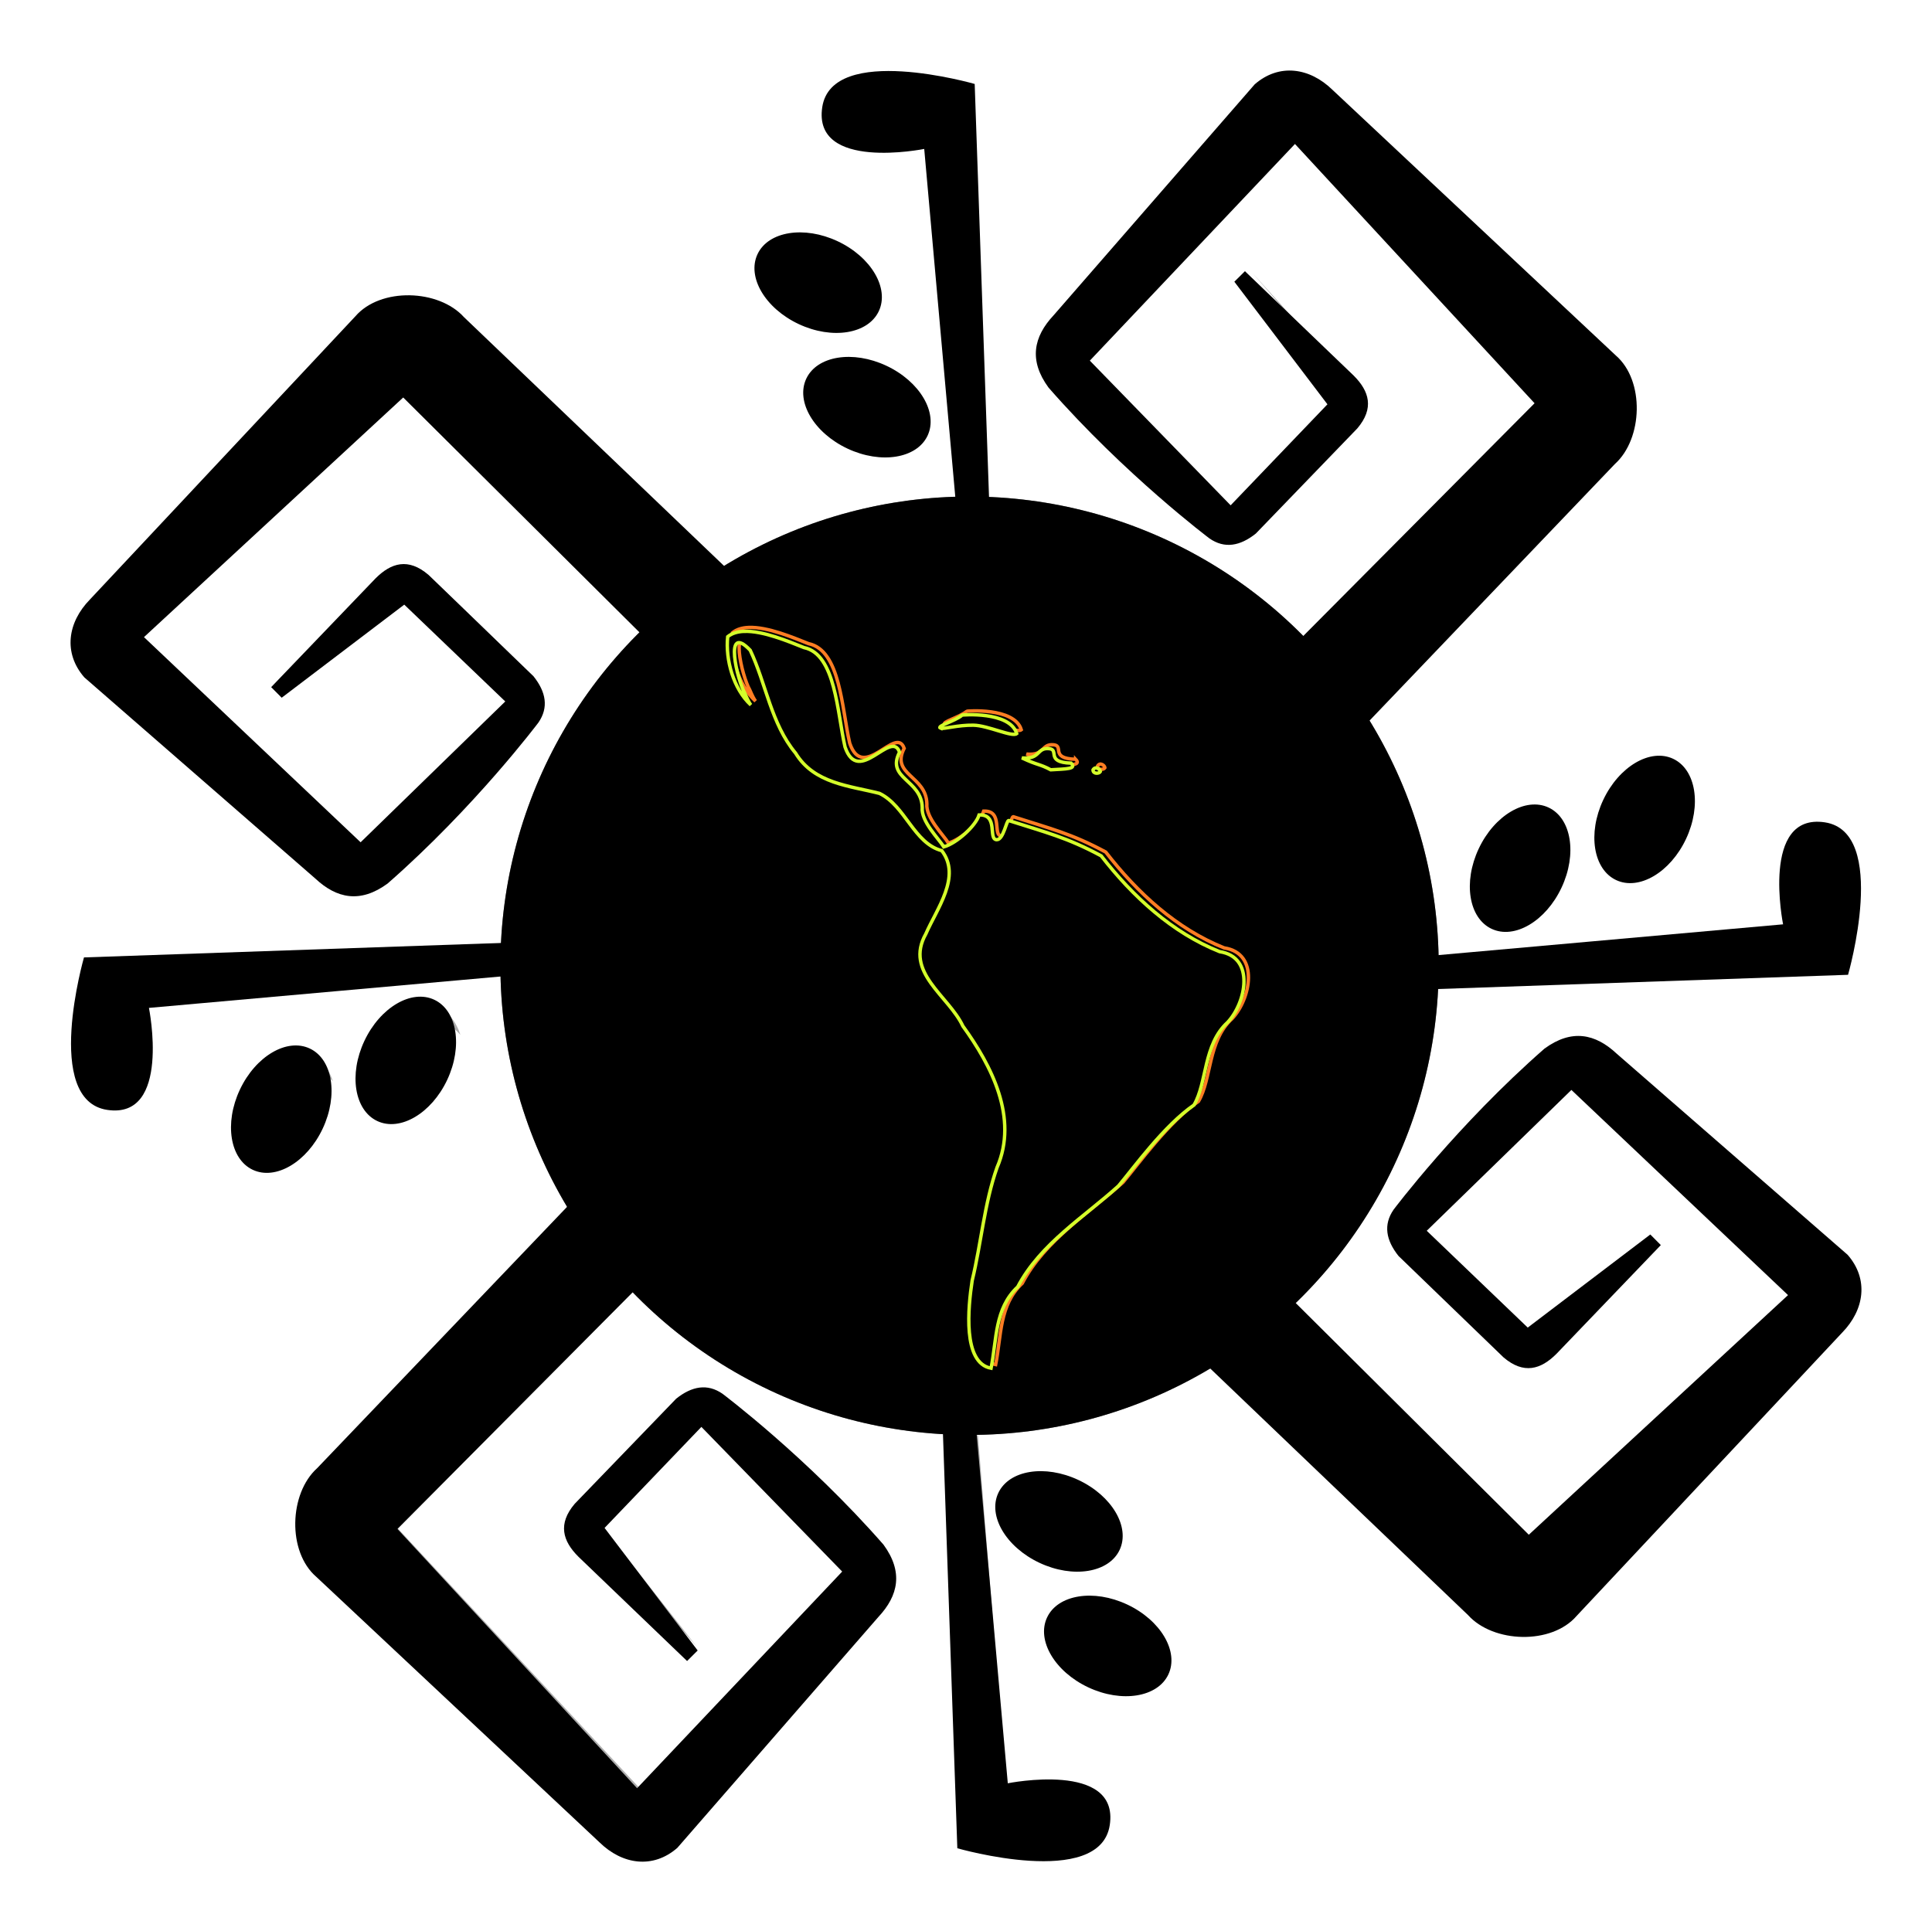 <?xml version="1.0" encoding="UTF-8" standalone="no"?>
<!-- Created with Inkscape (http://www.inkscape.org/) -->

<svg
   xmlns:dc="http://purl.org/dc/elements/1.1/"
   xmlns:cc="http://creativecommons.org/ns#"
   xmlns:rdf="http://www.w3.org/1999/02/22-rdf-syntax-ns#"
   xmlns:svg="http://www.w3.org/2000/svg"
   xmlns="http://www.w3.org/2000/svg"
   xmlns:xlink="http://www.w3.org/1999/xlink"
   xmlns:sodipodi="http://sodipodi.sourceforge.net/DTD/sodipodi-0.dtd"
   xmlns:inkscape="http://www.inkscape.org/namespaces/inkscape"
   width="225.372"
   height="224.455"
   id="svg2"
   version="1.1"
   inkscape:version="0.91 r13725"
   sodipodi:docname="logo_flisol2015.svg"
   inkscape:export-filename="/home/ubaldino/versionados/scesi/flisol/2015/logo_flisol2015.png"
   inkscape:export-xdpi="90"
   inkscape:export-ydpi="90">
  <defs
     id="defs4">
    <linearGradient
       id="linearGradient5073">
      <stop
         id="stop5075"
         offset="0"
         style="stop-color:#ffffff;stop-opacity:1;" />
      <stop
         id="stop5077"
         offset="1"
         style="stop-color:#ffffff;stop-opacity:0;" />
    </linearGradient>
    <filter
       inkscape:collect="always"
       id="filter15293"
       style="color-interpolation-filters:sRGB">
      <feGaussianBlur
         inkscape:collect="always"
         stdDeviation="2.7"
         id="feGaussianBlur15295" />
    </filter>
    <filter
       height="1.32"
       y="-0.16"
       width="1.32"
       x="-0.16"
       id="filter4645"
       inkscape:collect="always"
       style="color-interpolation-filters:sRGB">
      <feGaussianBlur
         id="feGaussianBlur4647"
         stdDeviation="9.085"
         inkscape:collect="always" />
    </filter>
    <linearGradient
       id="linearGradient11729">
      <stop
         id="stop11731"
         offset="0"
         style="stop-color:#5bcaff;stop-opacity:1;" />
      <stop
         id="stop11733"
         offset="1"
         style="stop-color:#0071de;stop-opacity:1;" />
    </linearGradient>
    <linearGradient
       id="linearGradient11737">
      <stop
         style="stop-color:#ffffff;stop-opacity:0;"
         offset="0"
         id="stop11739" />
      <stop
         id="stop11741"
         offset="0.704"
         style="stop-color:#0046af;stop-opacity:0;" />
      <stop
         id="stop11743"
         offset="0.868"
         style="stop-color:#0044ab;stop-opacity:0.424;" />
      <stop
         style="stop-color:#003996;stop-opacity:0.65;"
         offset="0.954"
         id="stop11745" />
      <stop
         style="stop-color:#002c80;stop-opacity:1;"
         offset="1"
         id="stop11747" />
    </linearGradient>
    <filter
       inkscape:collect="always"
       id="filter14506-80-6-82"
       style="color-interpolation-filters:sRGB">
      <feGaussianBlur
         inkscape:collect="always"
         stdDeviation="0.71"
         id="feGaussianBlur14508-15-9-45" />
    </filter>
    <filter
       inkscape:collect="always"
       id="filter14506-80-6-121"
       style="color-interpolation-filters:sRGB">
      <feGaussianBlur
         inkscape:collect="always"
         stdDeviation="0.71"
         id="feGaussianBlur14508-15-9-4" />
    </filter>
    <filter
       inkscape:collect="always"
       id="filter14506-80-6-12"
       style="color-interpolation-filters:sRGB">
      <feGaussianBlur
         inkscape:collect="always"
         stdDeviation="0.71"
         id="feGaussianBlur14508-15-9-60" />
    </filter>
    <filter
       inkscape:collect="always"
       id="filter14506-80-6-3"
       style="color-interpolation-filters:sRGB">
      <feGaussianBlur
         inkscape:collect="always"
         stdDeviation="0.71"
         id="feGaussianBlur14508-15-9-16" />
    </filter>
    <filter
       inkscape:collect="always"
       id="filter14506-80-6-1"
       style="color-interpolation-filters:sRGB">
      <feGaussianBlur
         inkscape:collect="always"
         stdDeviation="0.71"
         id="feGaussianBlur14508-15-9-5" />
    </filter>
    <filter
       inkscape:collect="always"
       id="filter14506-80-6-2"
       style="color-interpolation-filters:sRGB">
      <feGaussianBlur
         inkscape:collect="always"
         stdDeviation="0.71"
         id="feGaussianBlur14508-15-9-3" />
    </filter>
    <filter
       inkscape:collect="always"
       id="filter14506-80-6-4"
       style="color-interpolation-filters:sRGB">
      <feGaussianBlur
         inkscape:collect="always"
         stdDeviation="0.71"
         id="feGaussianBlur14508-15-9-9" />
    </filter>
    <filter
       inkscape:collect="always"
       id="filter14506-80-6-61"
       style="color-interpolation-filters:sRGB">
      <feGaussianBlur
         inkscape:collect="always"
         stdDeviation="0.71"
         id="feGaussianBlur14508-15-9-2" />
    </filter>
    <filter
       inkscape:collect="always"
       id="filter14506-80-6-67"
       style="color-interpolation-filters:sRGB">
      <feGaussianBlur
         inkscape:collect="always"
         stdDeviation="0.71"
         id="feGaussianBlur14508-15-9-14" />
    </filter>
    <filter
       inkscape:collect="always"
       id="filter14506-80-6-66"
       style="color-interpolation-filters:sRGB">
      <feGaussianBlur
         inkscape:collect="always"
         stdDeviation="0.71"
         id="feGaussianBlur14508-15-9-6" />
    </filter>
    <filter
       inkscape:collect="always"
       id="filter14506-80-6-6"
       style="color-interpolation-filters:sRGB">
      <feGaussianBlur
         inkscape:collect="always"
         stdDeviation="0.71"
         id="feGaussianBlur14508-15-9-0" />
    </filter>
    <filter
       inkscape:collect="always"
       id="filter14506-80-6-94"
       style="color-interpolation-filters:sRGB">
      <feGaussianBlur
         inkscape:collect="always"
         stdDeviation="0.71"
         id="feGaussianBlur14508-15-9-1" />
    </filter>
    <filter
       inkscape:collect="always"
       id="filter14506-80-6-8"
       style="color-interpolation-filters:sRGB">
      <feGaussianBlur
         inkscape:collect="always"
         stdDeviation="0.71"
         id="feGaussianBlur14508-15-9-27" />
    </filter>
    <filter
       inkscape:collect="always"
       id="filter14506-80-3"
       style="color-interpolation-filters:sRGB">
      <feGaussianBlur
         inkscape:collect="always"
         stdDeviation="0.71"
         id="feGaussianBlur14508-15-7" />
    </filter>
    <filter
       inkscape:collect="always"
       id="filter14506-80-6"
       style="color-interpolation-filters:sRGB">
      <feGaussianBlur
         inkscape:collect="always"
         stdDeviation="0.71"
         id="feGaussianBlur14508-15-9" />
    </filter>
    <filter
       inkscape:collect="always"
       id="filter14506-80-3-8"
       style="color-interpolation-filters:sRGB">
      <feGaussianBlur
         inkscape:collect="always"
         stdDeviation="0.71"
         id="feGaussianBlur14508-15-7-9" />
    </filter>
    <filter
       inkscape:collect="always"
       id="filter14506-80-6-9"
       style="color-interpolation-filters:sRGB">
      <feGaussianBlur
         inkscape:collect="always"
         stdDeviation="0.71"
         id="feGaussianBlur14508-15-9-7" />
    </filter>
    <filter
       inkscape:collect="always"
       id="filter14511-3"
       style="color-interpolation-filters:sRGB">
      <feGaussianBlur
         inkscape:collect="always"
         stdDeviation="0.856"
         id="feGaussianBlur14513-8" />
    </filter>
    <filter
       inkscape:collect="always"
       id="filter14511-9"
       style="color-interpolation-filters:sRGB">
      <feGaussianBlur
         inkscape:collect="always"
         stdDeviation="0.856"
         id="feGaussianBlur14513-0" />
    </filter>
    <filter
       inkscape:collect="always"
       id="filter14506-80-6-946"
       style="color-interpolation-filters:sRGB">
      <feGaussianBlur
         inkscape:collect="always"
         stdDeviation="0.71"
         id="feGaussianBlur14508-15-9-03" />
    </filter>
    <filter
       inkscape:collect="always"
       id="filter14511-1"
       style="color-interpolation-filters:sRGB">
      <feGaussianBlur
         inkscape:collect="always"
         stdDeviation="0.856"
         id="feGaussianBlur14513-1" />
    </filter>
    <filter
       inkscape:collect="always"
       id="filter14506-80-6-24"
       style="color-interpolation-filters:sRGB">
      <feGaussianBlur
         inkscape:collect="always"
         stdDeviation="0.71"
         id="feGaussianBlur14508-15-9-58" />
    </filter>
    <filter
       inkscape:collect="always"
       id="filter14511"
       style="color-interpolation-filters:sRGB">
      <feGaussianBlur
         inkscape:collect="always"
         stdDeviation="0.856"
         id="feGaussianBlur14513" />
    </filter>
    <linearGradient
       x1="1611.4"
       y1="1805.7"
       gradientTransform="matrix(0.305,0,0,-0.305,108.46,1239.8)"
       x2="4028.6"
       gradientUnits="userSpaceOnUse"
       y2="1794.3"
       id="linearGradient7859">
      <stop
         offset="0"
         style="stop-color:#ff983d;stop-opacity:1;"
         id="stop7739" />
      <stop
         offset="0.109"
         style="stop-color:#ffba7c;stop-opacity:1;"
         id="stop7741" />
      <stop
         offset="0.908"
         style="stop-color:#ffba7c;stop-opacity:1;"
         id="stop7745" />
      <stop
         offset="1"
         style="stop-color:#ff983d;stop-opacity:1;"
         id="stop7743" />
    </linearGradient>
    <linearGradient
       x1="356.95"
       y1="1934"
       gradientTransform="matrix(0.305,0,0,-0.305,108.46,1239.8)"
       x2="5287.5"
       gradientUnits="userSpaceOnUse"
       y2="1934"
       id="linearGradient7857">
      <stop
         offset="0"
         style="stop-color:#ffbd83;stop-opacity:1;"
         id="stop7725" />
      <stop
         offset="0.287"
         style="stop-color:#e56c00;stop-opacity:1;"
         id="stop7727" />
      <stop
         offset="0.375"
         style="stop-color:#8c4200;stop-opacity:1;"
         id="stop7729" />
      <stop
         offset="0.623"
         style="stop-color:#9c4a00;stop-opacity:1;"
         id="stop7731" />
      <stop
         offset="0.762"
         style="stop-color:#e56c00;stop-opacity:1;"
         id="stop7733" />
      <stop
         offset="1"
         style="stop-color:#ffbd83;stop-opacity:1;"
         id="stop7735" />
    </linearGradient>
    <radialGradient
       r="215.6"
       gradientTransform="matrix(-3.077,-0.209,-0.035,0.51,-92.693,-360.32)"
       cx="322.73"
       cy="259.19"
       gradientUnits="userSpaceOnUse"
       fy="255.76"
       fx="323.38"
       id="radialGradient4010">
      <stop
         offset="0"
         stop-color="#244793"
         id="stop3936" />
      <stop
         offset="1"
         stop-color="#3d6acf"
         id="stop3938" />
    </radialGradient>
    <linearGradient
       x1="181.32"
       y1="-43.945"
       gradientTransform="matrix(1.145,0,0,-1.145,-1465.7,-454.16)"
       x2="135.62"
       gradientUnits="userSpaceOnUse"
       xlink:href="#linearGradient3942"
       y2="-21.722"
       id="linearGradient3956" />
    <linearGradient
       x1="449.01"
       y1="167.23"
       gradientTransform="matrix(1.145,0,0,-1.145,-1465.7,-216.45)"
       x2="513.42"
       gradientUnits="userSpaceOnUse"
       xlink:href="#linearGradient3942"
       y2="167.23"
       id="linearGradient3948" />
    <linearGradient
       id="linearGradient3942">
      <stop
         offset="0"
         stop-color="#182f62"
         id="stop3944" />
      <stop
         offset="1"
         stop-color="#2951aa"
         id="stop3946" />
    </linearGradient>
    <radialGradient
       r="177.95"
       gradientTransform="matrix(0.751,-2.6439e-4,0.006,0.031,199.31,442.45)"
       cx="828.16"
       cy="681.68"
       gradientUnits="userSpaceOnUse"
       xlink:href="#linearGradient23850-5-3"
       id="radialGradient8381" />
    <radialGradient
       r="177.95"
       gradientTransform="matrix(0.751,-2.6439e-4,0.006,0.031,199.31,574.66)"
       cx="828.16"
       cy="681.68"
       gradientUnits="userSpaceOnUse"
       xlink:href="#linearGradient23850-5-3"
       id="radialGradient8379" />
    <radialGradient
       r="177.95"
       gradientTransform="matrix(1,-5.2878e-4,0.009,0.062,-6.561,421.64)"
       cx="828.16"
       cy="681.68"
       gradientUnits="userSpaceOnUse"
       xlink:href="#linearGradient23850-5-3"
       id="radialGradient8377" />
    <linearGradient
       id="linearGradient23850-5-3">
      <stop
         offset="0"
         style="stop-color:#fff6cf"
         id="stop23852-4-0" />
      <stop
         offset="1"
         style="stop-color:#fff6cf;stop-opacity:0"
         id="stop23854-5-2" />
    </linearGradient>
    <radialGradient
       r="177.95"
       gradientTransform="matrix(1,-0.017,0.009,2.041,-6.561,-919.65)"
       cx="828.16"
       cy="681.68"
       gradientUnits="userSpaceOnUse"
       xlink:href="#linearGradient23850-5-3"
       id="radialGradient8375" />
    <linearGradient
       x1="644.83"
       y1="478.28"
       gradientTransform="matrix(2.01,0,0,1,-649.46,0)"
       x2="827.37"
       gradientUnits="userSpaceOnUse"
       y2="478.28"
       id="linearGradient8373">
      <stop
         offset="0"
         style="stop-color:#a3a3a3"
         id="stop5855-2-6-7-5-4-8-4" />
      <stop
         offset="0"
         style="stop-color:#980101"
         id="stop5857-6-2-8-2-2-5-6" />
      <stop
         offset=".175"
         style="stop-color:#fd3301"
         id="stop5859-5-5-5-1-4-8-2" />
      <stop
         offset=".477"
         style="stop-color:#f39f3e"
         id="stop5861-1-8-4-9-9-5-9" />
      <stop
         offset=".769"
         style="stop-color:#fd3301"
         id="stop5863-8-8-1-8-9-8-8" />
      <stop
         offset="1"
         style="stop-color:#980101"
         id="stop5865-0-2-5-8-4-3-9" />
    </linearGradient>
    <linearGradient
       x1="652.82"
       y1="450.43"
       x2="704.67"
       gradientUnits="userSpaceOnUse"
       xlink:href="#linearGradient6387-3-3-6-2-8-4-7"
       y2="450.43"
       id="linearGradient8371" />
    <linearGradient
       id="linearGradient8490">
      <stop
         offset="0"
         style="stop-color:#670101"
         id="stop8492" />
      <stop
         offset=".283"
         style="stop-color:#c62400"
         id="stop8494" />
      <stop
         offset=".443"
         style="stop-color:#de5116"
         id="stop8496" />
      <stop
         offset=".694"
         style="stop-color:#e27f4e"
         id="stop8498" />
      <stop
         offset=".864"
         style="stop-color:#c63200"
         id="stop8500" />
      <stop
         offset="1"
         style="stop-color:#3c0000"
         id="stop8502" />
    </linearGradient>
    <radialGradient
       r="19.094"
       gradientTransform="matrix(-2.209,0,0,-5.452,2936.9,-2774.2)"
       cx="914.62"
       cy="-407.24"
       gradientUnits="userSpaceOnUse"
       xlink:href="#linearGradient8490"
       fy="-414.95"
       fx="920.79"
       id="radialGradient8369" />
    <linearGradient
       id="linearGradient6387-3-3-6-2-8-4-7">
      <stop
         offset="0"
         style="stop-color:#980101"
         id="stop6389-0-5-8-3-6-9-2" />
      <stop
         offset=".447"
         style="stop-color:#fb8b00"
         id="stop6391-6-5-4-3-4-0-4" />
      <stop
         offset=".814"
         style="stop-color:#d40000"
         id="stop6393-0-4-6-3-7-7-4" />
      <stop
         offset="1"
         style="stop-color:#888888"
         id="stop6395-8-3-1-6-7-9-0" />
    </linearGradient>
    <linearGradient
       x1="624.28"
       y1="422.99"
       x2="649.1"
       gradientUnits="userSpaceOnUse"
       xlink:href="#linearGradient6387-3-3-6-2-8-4-7"
       y2="422.99"
       id="linearGradient8367" />
    <linearGradient
       id="linearGradient4989-4-0">
      <stop
         offset="0"
         style="stop-color:#980101"
         id="stop4991-0-7" />
      <stop
         offset=".201"
         style="stop-color:#f56a0a"
         id="stop4993-1-3" />
      <stop
         offset=".395"
         style="stop-color:#d40000"
         id="stop4995-9-7" />
      <stop
         offset="1"
         style="stop-color:#660a0a"
         id="stop4997-8-4" />
    </linearGradient>
    <radialGradient
       r="45.984"
       gradientTransform="matrix(-1.958,0,0,-13.995,1862.1,6882.8)"
       cx="638.15"
       cy="461.1"
       gradientUnits="userSpaceOnUse"
       xlink:href="#linearGradient4989-4-0"
       id="radialGradient8365" />
    <filter
       x="-0.02"
       y="-0.1"
       width="1.039"
       height="1.2"
       id="filter7206"
       style="color-interpolation-filters:sRGB">
      <feGaussianBlur
         stdDeviation="4.543"
         id="feGaussianBlur7208" />
    </filter>
    <linearGradient
       x1="356.95"
       y1="1934"
       gradientTransform="matrix(0.305,0,0,-0.305,108.46,1239.8)"
       x2="5287.5"
       gradientUnits="userSpaceOnUse"
       y2="1934"
       id="linearGradient7857-1">
      <stop
         offset="0"
         style="stop-color:#ffbd83;stop-opacity:1;"
         id="stop7725-6" />
      <stop
         offset="0.287"
         style="stop-color:#e56c00;stop-opacity:1;"
         id="stop7727-9" />
      <stop
         offset="0.375"
         style="stop-color:#8c4200;stop-opacity:1;"
         id="stop7729-6" />
      <stop
         offset="0.623"
         style="stop-color:#9c4a00;stop-opacity:1;"
         id="stop7731-4" />
      <stop
         offset="0.762"
         style="stop-color:#e56c00;stop-opacity:1;"
         id="stop7733-5" />
      <stop
         offset="1"
         style="stop-color:#ffbd83;stop-opacity:1;"
         id="stop7735-2" />
    </linearGradient>
    <linearGradient
       x1="1611.4"
       y1="1805.7"
       gradientTransform="matrix(0.305,0,0,-0.305,108.46,1239.8)"
       x2="4028.6"
       gradientUnits="userSpaceOnUse"
       y2="1794.3"
       id="linearGradient7859-7">
      <stop
         offset="0"
         style="stop-color:#ff983d;stop-opacity:1;"
         id="stop7739-1" />
      <stop
         offset="0.109"
         style="stop-color:#ffba7c;stop-opacity:1;"
         id="stop7741-7" />
      <stop
         offset="0.908"
         style="stop-color:#ffba7c;stop-opacity:1;"
         id="stop7745-7" />
      <stop
         offset="1"
         style="stop-color:#ff983d;stop-opacity:1;"
         id="stop7743-6" />
    </linearGradient>
  </defs>
  <sodipodi:namedview
     id="base"
     pagecolor="#ffffff"
     bordercolor="#666666"
     borderopacity="1.0"
     inkscape:pageopacity="0.0"
     inkscape:pageshadow="2"
     inkscape:zoom="0.9899495"
     inkscape:cx="240.38854"
     inkscape:cy="146.16013"
     inkscape:document-units="px"
     inkscape:current-layer="layer1"
     showgrid="false"
     borderlayer="true"
     inkscape:showpageshadow="false"
     fit-margin-top="0"
     fit-margin-left="0"
     fit-margin-right="0"
     fit-margin-bottom="0"
     inkscape:snap-bbox="true"
     inkscape:bbox-nodes="true"
     inkscape:window-width="1366"
     inkscape:window-height="739"
     inkscape:window-x="0"
     inkscape:window-y="0"
     inkscape:window-maximized="1" />
  <g
     inkscape:label="Capa 1"
     inkscape:groupmode="layer"
     id="layer1"
     transform="translate(-229.451,-967.642)">
    <path
       inkscape:connector-curvature="0"
       style="color:#000000;display:inline;overflow:visible;visibility:visible;fill:#000000;fill-opacity:1;fill-rule:nonzero;stroke:#ffffff;stroke-width:1.389;stroke-linecap:round;stroke-linejoin:round;stroke-miterlimit:4;stroke-dasharray:none;stroke-opacity:1;marker:none;enable-background:accumulate"
       d="m 379.952,975.819 c -1.386,0.013 -2.769,0.505 -4.015,1.593 l -23.447,26.938 c -2.348,2.506 -2.926,5.273 -0.6,8.448 8.908,10.185 18.785,17.613 18.785,17.613 1.76,1.214 3.562,0.89 5.4,-0.577 l 11.839,-12.257 c 2.004,-2.353 1.415,-4.36 -0.415,-6.186 l -12.693,-12.165 -1.223,1.223 10.846,14.312 -11.285,11.772 -16.431,-16.874 23.931,-25.276 27.947,30.239 -26.977,27.169 c -9.423,-9.543 -22.322,-15.638 -36.647,-16.227 l -1.685,-48.198 c 0,0 -16.659,-4.786 -17.793,2.724 -1.134,7.51 11.908,4.871 11.908,4.871 l 3.646,40.604 c -9.877,0.291 -19.107,3.175 -27,8.033 l -30.324,-29.016 c -2.949,-3.278 -9.766,-3.485 -12.693,-0.093 l -30.97,33.033 c -2.599,2.661 -3.109,6.244 -0.623,9.095 l 26.908,23.452 c 2.505,2.349 5.272,2.926 8.446,0.6 10.183,-8.91 17.608,-18.79 17.608,-18.79 1.213,-1.76 0.889,-3.563 -0.577,-5.402 l -12.254,-11.842 c -2.352,-2.004 -4.359,-1.393 -6.185,0.439 l -12.162,12.673 1.223,1.246 14.308,-10.872 11.769,11.288 -16.87,16.435 -25.27,-23.937 30.231,-27.954 27.554,27.4 c -5.659,5.607 -10.085,12.453 -12.877,20.082 -0.307,0.838 -0.61,1.682 -0.877,2.539 -1.348,4.334 -2.151,8.897 -2.377,13.619 l -48.647,1.685 c 0,0 -4.808,16.663 2.7,17.797 7.508,1.134 4.869,-11.911 4.869,-11.911 l 41.032,-3.647 c 0.224,9.805 3.003,18.989 7.731,26.869 l -29.147,30.493 c -3.277,2.949 -3.484,9.745 -0.092,12.673 l 33.024,30.978 c 2.66,2.599 6.243,3.133 9.092,0.646 l 23.447,-26.938 c 2.348,-2.506 2.926,-5.273 0.6,-8.448 -8.908,-10.186 -18.785,-17.613 -18.785,-17.613 -1.76,-1.214 -3.562,-0.89 -5.4,0.577 l -11.839,12.257 c -2.003,2.353 -1.392,4.36 0.438,6.186 l 12.669,12.165 1.246,-1.223 -10.869,-14.289 11.285,-11.796 16.431,16.874 -23.931,25.276 -27.947,-30.239 27.439,-27.631 c 9.273,9.573 22.006,15.777 36.185,16.574 l 1.685,48.313 c 0,0 16.659,4.786 17.793,-2.724 1.134,-7.51 -11.908,-4.87 -11.908,-4.87 l -3.623,-40.65 c 0.663,0 1.327,0 1.985,-0.045 9.204,-0.466 17.816,-3.221 25.27,-7.687 l 30.07,28.762 c 2.949,3.278 9.743,3.485 12.669,0.093 l 30.97,-33.032 c 2.599,-2.661 3.132,-6.244 0.646,-9.095 l -26.931,-23.453 c -2.505,-2.348 -5.272,-2.926 -8.446,-0.6 -10.183,8.91 -17.608,18.79 -17.608,18.79 -1.213,1.76 -0.866,3.563 0.6,5.401 l 12.231,11.842 c 2.352,2.004 4.359,1.392 6.185,-0.439 l 12.162,-12.673 -1.223,-1.223 -14.285,10.849 -11.793,-11.288 16.87,-16.436 25.27,23.938 -30.231,27.954 -27.208,-27.03 c 9.679,-9.359 15.906,-22.257 16.616,-36.61 l 47.839,-1.685 c 0,0 4.785,-16.663 -2.723,-17.797 -7.508,-1.134 -4.869,11.911 -4.869,11.911 l -40.201,3.601 c -0.011,-0.531 -0.019,-1.065 -0.046,-1.593 -0.477,-9.419 -3.337,-18.211 -7.985,-25.784 l 28.616,-29.939 c 3.277,-2.95 3.507,-9.745 0.115,-12.673 l -33.047,-30.978 c -1.496,-1.462 -3.295,-2.255 -5.077,-2.239 z m -56.678,19.067 c -2.29,-0.015 -4.202,0.871 -4.985,2.539 -1.253,2.67 0.892,6.337 4.8,8.171 3.908,1.835 8.094,1.146 9.346,-1.524 1.253,-2.67 -0.915,-6.314 -4.823,-8.148 -1.466,-0.688 -2.965,-1.03 -4.339,-1.039 z m 5.7,14.519 c -2.29,-0.015 -4.225,0.894 -5.008,2.562 -1.253,2.67 0.915,6.314 4.823,8.148 3.908,1.835 8.071,1.146 9.323,-1.523 1.253,-2.67 -0.892,-6.314 -4.8,-8.149 -1.466,-0.688 -2.965,-1.03 -4.339,-1.039 z m 94.548,46.536 c -2.388,-0.026 -5.064,1.994 -6.554,5.171 -1.834,3.909 -1.169,8.096 1.5,9.349 2.669,1.253 6.312,-0.915 8.146,-4.824 1.834,-3.91 1.169,-8.096 -1.5,-9.349 -0.5,-0.234 -1.041,-0.34 -1.592,-0.346 z m -14.516,5.702 c -2.388,-0.026 -5.087,1.971 -6.577,5.148 -1.834,3.909 -1.146,8.096 1.523,9.349 2.669,1.253 6.312,-0.892 8.146,-4.801 1.834,-3.909 1.169,-8.096 -1.5,-9.349 -0.5,-0.234 -1.041,-0.34 -1.592,-0.346 z M 279.011,1084.08 c -2.388,-0.026 -5.087,1.994 -6.577,5.171 -1.834,3.909 -1.146,8.096 1.523,9.349 2.669,1.253 6.312,-0.892 8.146,-4.801 1.834,-3.909 1.169,-8.096 -1.5,-9.349 -0.5,-0.234 -1.041,-0.363 -1.592,-0.369 z m -14.539,5.702 c -2.388,-0.026 -5.064,1.994 -6.554,5.171 -1.834,3.909 -1.169,8.096 1.5,9.349 2.669,1.253 6.335,-0.915 8.169,-4.824 1.834,-3.91 1.146,-8.096 -1.523,-9.349 -0.5,-0.234 -1.041,-0.34 -1.592,-0.346 z m 86.932,49.652 c -2.29,-0.026 -4.202,0.894 -4.985,2.562 -1.253,2.67 0.892,6.314 4.8,8.148 3.908,1.835 8.094,1.147 9.346,-1.523 1.253,-2.67 -0.892,-6.314 -4.8,-8.148 -1.466,-0.688 -2.988,-1.03 -4.362,-1.039 z m 5.7,14.543 c -2.29,-0.026 -4.225,0.871 -5.008,2.539 -1.253,2.67 0.915,6.314 4.823,8.148 3.908,1.835 8.094,1.17 9.346,-1.5 1.253,-2.67 -0.915,-6.314 -4.823,-8.148 -1.466,-0.688 -2.965,-1.03 -4.339,-1.039 z"
       id="path6423" />
    <path
       inkscape:connector-curvature="0"
       id="path20109"
       d="m 328.076,1065.309 -51.59,-51.293 -30.24,27.958 25.271,23.936 16.875,-16.43 -11.783,-11.296 -14.298,10.861 -1.227,-1.236 12.17,-12.683 c 1.826,-1.831 3.822,-2.426 6.174,-0.422 l 12.254,11.833 c 1.466,1.838 1.79,3.643 0.577,5.404 0,0 -7.416,9.876 -17.599,18.786 -3.175,2.326 -5.934,1.751 -8.439,-0.597 l -26.93,-23.457 c -2.486,-2.851 -1.955,-6.421 0.644,-9.082 l 30.971,-33.048 c 2.927,-3.393 9.722,-3.175 12.671,0.103 l 54.005,51.66 z"
       style="color:#000000;display:inline;overflow:visible;visibility:visible;fill:#000000;fill-opacity:1;fill-rule:nonzero;stroke:none;stroke-width:2.591;marker:none;enable-background:accumulate"
       sodipodi:nodetypes="cccccccccccccccccccc" />
    <path
       transform="matrix(0,-0.938,0.937,0,1457.55,-198.656)"
       sodipodi:nodetypes="cccccccccccccccccccccccccccccccccc"
       inkscape:connector-curvature="0"
       id="path20111"
       d="m -1323.272,-1299.923 c -1.064,-0.099 -2.081,0.21 -3.156,1.125 -0.02,0.017 -0.042,0.014 -0.063,0.031 l -24.781,28.531 c -0.02,0.021 -0.041,0.042 -0.062,0.062 -1.033,1.102 -1.501,2.045 -1.594,2.906 -0.091,0.846 0.137,1.797 1.094,3.125 0.017,0.023 0.014,0.039 0.031,0.063 9.214,10.494 19.361,18.145 19.5,18.25 0.803,0.68 2.562,0.862 3.295,0.325 l 12.502,-13.485 c 0.773,-1.44 0.092,-2.752 -0.766,-3.622 l -11.741,-13.06 11.897,13.622 c 0.645,0.849 -0.051,1.524 -0.783,2.299 l -12.072,12.537 c -0.838,0.889 -1.564,1.356 -2.419,0.482 l -17.727,-17.756 c -0.815,-0.829 -0.83,-2.311 -0.031,-3.156 l 25.531,-26.969 c 0.856,-0.893 2.473,-0.878 3.313,0.031 l 29.812,32.25 c 0.781,0.842 0.766,2.298 -0.031,3.125 l -53.156,53.469 6.437,6.812 53.438,-55.875 c 0.04,-0.043 0.082,-0.085 0.125,-0.125 1.121,-1.009 1.938,-3.022 1.969,-5.094 0.031,-2.071 -0.709,-4.021 -1.844,-5 -0.021,-0.02 -0.042,-0.041 -0.063,-0.062 l -35.25,-33.063 c -0.01,-0.01 -0.021,-0.021 -0.031,-0.031 -1.116,-1.09 -2.292,-1.649 -3.375,-1.75 z"
       style="color:#000000;display:inline;overflow:visible;visibility:visible;opacity:0.686;fill:#000000;fill-opacity:1;fill-rule:nonzero;stroke:none;stroke-width:2.591;marker:none;filter:url(#filter14511);enable-background:accumulate" />
    <path
       transform="matrix(0.937,0,0,0.938,1620.823,2196.055)"
       inkscape:connector-curvature="0"
       id="path20113"
       d="m -1473.209,-1233.161 35.103,-37.184 c 0,0 2.86,-1.647 5.374,-1.647 2.514,0 4.854,2.167 4.854,2.167 l 33.456,31.636 -1.82,0.52 -34.15,-31.896 c 0,0 -1.647,-1.04 -3.727,-0.78 -2.08,0.26 -3.9,1.82 -3.9,1.82 z"
       style="color:#000000;display:inline;overflow:visible;visibility:visible;opacity:0.567;fill:#000000;fill-opacity:1;fill-rule:nonzero;stroke:none;stroke-width:1px;marker:none;filter:url(#filter14506-80-6-24);enable-background:accumulate" />
    <path
       style="color:#000000;display:inline;overflow:visible;visibility:visible;fill:#000000;fill-opacity:1;fill-rule:nonzero;stroke:none;stroke-width:2.591;marker:none;enable-background:accumulate"
       d="m 300.525,1080.437 -53.701,4.795 c 0,0 2.638,13.034 -4.869,11.899 -7.508,-1.134 -2.708,-17.788 -2.708,-17.788 l 61.625,-2.138 z"
       id="path20115"
       inkscape:connector-curvature="0"
       sodipodi:nodetypes="ccsccc" />
    <path
       style="color:#000000;display:inline;overflow:visible;visibility:visible;opacity:0.686;fill:#000000;fill-opacity:1;fill-rule:nonzero;stroke:none;stroke-width:2.591;marker:none;filter:url(#filter14511-1);enable-background:accumulate"
       d="m -1269.699,-1208.056 c -1.007,0.083 -1.932,0.266 -2.688,0.531 -1.511,0.53 -2.282,1.181 -2.5,2.625 -0.241,1.597 0.144,2.199 0.906,2.781 0.762,0.582 2.145,0.987 3.656,1.125 3.022,0.276 6.375,-0.375 6.375,-0.375 0.823,-0.163 1.712,0.507 1.781,1.344 l 3.793,44.175 1.139,-0.01 -1.619,-50.948 c -1.23,-0.322 -4.137,-1.036 -7.656,-1.25 -1.094,-0.067 -2.18,-0.083 -3.188,0 z"
       id="path20117"
       inkscape:connector-curvature="0"
       sodipodi:nodetypes="ccscccccccccc"
       transform="matrix(-9.1574987e-4,-0.938,0.937,-9.1598485e-4,1370.43,-101.519)"
       inkscape:transform-center-x="-65.350447"
       inkscape:transform-center-y="17.891889" />
    <path
       transform="matrix(0.937,0,0,0.938,1620.823,2196.055)"
       inkscape:connector-curvature="0"
       id="path20119"
       d="m -1420.493,-1191.522 c 0,0 -51.716,1.328 -52.048,1.494 -0.332,0.166 -1.328,5.479 -1.328,6.558 0,1.079 0.332,3.486 0.332,3.486 0,0 1.245,-8.301 1.909,-8.633 0.664,-0.332 51.135,-1.992 51.135,-1.992 z"
       style="color:#000000;display:inline;overflow:visible;visibility:visible;opacity:0.567;fill:#000000;fill-opacity:1;fill-rule:nonzero;stroke:none;stroke-width:1px;marker:none;filter:url(#filter14506-80-6-946);enable-background:accumulate" />
    <ellipse
       style="color:#000000;display:inline;overflow:visible;visibility:visible;fill:#000000;fill-opacity:1;fill-rule:nonzero;stroke:none;stroke-width:2.591;marker:none;enable-background:accumulate"
       id="path20121"
       transform="matrix(0.905,0.425,-0.425,0.905,0,0)"
       cx="714.569"
       cy="870.348"
       rx="5.339"
       ry="7.819" />
    <ellipse
       transform="matrix(0.905,0.425,-0.425,0.905,0,0)"
       id="path20123"
       style="color:#000000;display:inline;overflow:visible;visibility:visible;fill:#000000;fill-opacity:1;fill-rule:nonzero;stroke:none;stroke-width:2.591;marker:none;enable-background:accumulate"
       cx="703.838"
       cy="881.674"
       rx="5.339"
       ry="7.819" />
    <ellipse
       transform="matrix(0.733,0.344,-0.344,0.733,560.324,770.689)"
       id="path20125"
       style="color:#000000;display:inline;overflow:visible;visibility:visible;opacity:0.686;fill:#000000;fill-opacity:1;fill-rule:nonzero;stroke:none;stroke-width:2.999;marker:none;filter:url(#filter14511-9);enable-background:accumulate"
       cx="-148.457"
       cy="505.676"
       rx="4.8"
       ry="7.029" />
    <ellipse
       style="color:#000000;display:inline;overflow:visible;visibility:visible;opacity:0.686;fill:#000000;fill-opacity:1;fill-rule:nonzero;stroke:none;stroke-width:3.109;marker:none;filter:url(#filter14511-3);enable-background:accumulate"
       id="path20127"
       transform="matrix(0.707,0.332,-0.332,0.707,535.438,787.415)"
       cx="-148.457"
       cy="505.676"
       rx="4.8"
       ry="7.029" />
    <path
       sodipodi:nodetypes="cccccccccccccccccccc"
       style="color:#000000;display:inline;overflow:visible;visibility:visible;fill:#000000;fill-opacity:1;fill-rule:nonzero;stroke:none;stroke-width:2.591;marker:none;enable-background:accumulate"
       d="m 356.199,1095.405 51.59,51.293 30.24,-27.958 -25.271,-23.936 -16.875,16.43 11.782,11.296 14.298,-10.862 1.227,1.236 -12.17,12.683 c -1.826,1.831 -3.822,2.426 -6.174,0.422 l -12.254,-11.833 c -1.466,-1.839 -1.79,-3.644 -0.577,-5.404 0,0 7.416,-9.876 17.599,-18.786 3.175,-2.326 5.934,-1.751 8.439,0.597 l 26.93,23.457 c 2.486,2.851 1.955,6.421 -0.644,9.082 l -30.971,33.048 c -2.927,3.393 -9.722,3.175 -12.671,-0.103 l -54.005,-51.66 z"
       id="path20129"
       inkscape:connector-curvature="0" />
    <path
       transform="matrix(0,0.938,-0.937,0,-773.275,2359.37)"
       style="color:#000000;display:inline;overflow:visible;visibility:visible;opacity:0.686;fill:#000000;fill-opacity:1;fill-rule:nonzero;stroke:none;stroke-width:2.591;marker:none;filter:url(#filter14511);enable-background:accumulate"
       d="m -1323.272,-1299.923 c -1.064,-0.099 -2.081,0.21 -3.156,1.125 -0.02,0.017 -0.042,0.014 -0.063,0.031 l -24.781,28.531 c -0.02,0.021 -0.041,0.042 -0.062,0.062 -1.033,1.102 -1.501,2.045 -1.594,2.906 -0.091,0.846 0.137,1.797 1.094,3.125 0.017,0.023 0.014,0.039 0.031,0.063 9.214,10.494 19.361,18.145 19.5,18.25 0.803,0.68 2.562,0.862 3.295,0.325 l 12.502,-13.485 c 0.773,-1.44 0.092,-2.752 -0.766,-3.622 l -11.741,-13.06 11.897,13.622 c 0.645,0.849 -0.051,1.524 -0.783,2.299 l -12.072,12.537 c -0.838,0.889 -1.564,1.356 -2.419,0.482 l -17.727,-17.756 c -0.815,-0.829 -0.83,-2.311 -0.031,-3.156 l 25.531,-26.969 c 0.856,-0.893 2.473,-0.878 3.313,0.031 l 29.812,32.25 c 0.781,0.842 0.766,2.298 -0.031,3.125 l -53.156,53.469 6.437,6.812 53.438,-55.875 c 0.04,-0.043 0.082,-0.085 0.125,-0.125 1.121,-1.009 1.938,-3.022 1.969,-5.094 0.031,-2.071 -0.709,-4.021 -1.844,-5 -0.021,-0.02 -0.042,-0.041 -0.063,-0.062 l -35.25,-33.063 c -0.01,-0.01 -0.021,-0.021 -0.031,-0.031 -1.116,-1.09 -2.292,-1.649 -3.375,-1.75 z"
       id="path20131"
       inkscape:connector-curvature="0"
       sodipodi:nodetypes="cccccccccccccccccccccccccccccccccc" />
    <path
       sodipodi:nodetypes="ccsccc"
       inkscape:connector-curvature="0"
       id="path20133"
       d="m 383.751,1080.277 53.701,-4.795 c 0,0 -2.638,-13.033 4.87,-11.899 7.508,1.134 2.708,17.788 2.708,17.788 l -61.625,2.138 z"
       style="color:#000000;display:inline;overflow:visible;visibility:visible;fill:#000000;fill-opacity:1;fill-rule:nonzero;stroke:none;stroke-width:2.591;marker:none;enable-background:accumulate" />
    <path
       inkscape:transform-center-y="-17.891836"
       inkscape:transform-center-x="65.350422"
       transform="matrix(9.1574987e-4,0.938,-0.937,9.1598485e-4,-686.186,2261.889)"
       sodipodi:nodetypes="ccscccccccccc"
       inkscape:connector-curvature="0"
       id="path20135"
       d="m -1269.699,-1208.056 c -1.007,0.083 -1.932,0.266 -2.688,0.531 -1.511,0.53 -2.282,1.181 -2.5,2.625 -0.241,1.597 0.144,2.199 0.906,2.781 0.762,0.582 2.145,0.987 3.656,1.125 3.022,0.276 6.375,-0.375 6.375,-0.375 0.823,-0.163 1.712,0.507 1.781,1.344 l 3.793,44.175 1.139,-0.01 -1.619,-50.948 c -1.23,-0.322 -4.137,-1.036 -7.656,-1.25 -1.094,-0.067 -2.18,-0.083 -3.188,0 z"
       style="color:#000000;display:inline;overflow:visible;visibility:visible;opacity:0.686;fill:#000000;fill-opacity:1;fill-rule:nonzero;stroke:none;stroke-width:2.591;marker:none;filter:url(#filter14511-1);enable-background:accumulate" />
    <path
       transform="matrix(0.937,0,0,0.938,1620.823,2196.055)"
       sodipodi:nodetypes="ccccsccc"
       inkscape:connector-curvature="0"
       id="path20137"
       d="m -1306.156,-1189.687 45.222,-4.318 c 0,0 -1.998,-11.602 1.943,-12.268 3.941,-0.666 4.575,2.9 4.575,2.9 0,0 -2.238,-2.54 -4.462,-1.47 -2.154,1.036 -0.724,11.504 -0.724,11.504 l -46.484,4.366 z"
       style="color:#000000;display:inline;overflow:visible;visibility:visible;opacity:0.567;fill:#000000;fill-opacity:1;fill-rule:nonzero;stroke:none;stroke-width:1px;marker:none;filter:url(#filter14506-80-6-9);enable-background:accumulate" />
    <ellipse
       transform="matrix(-0.905,-0.425,0.425,-0.905,0,0)"
       id="path20139"
       style="color:#000000;display:inline;overflow:visible;visibility:visible;fill:#000000;fill-opacity:1;fill-rule:nonzero;stroke:none;stroke-width:2.591;marker:none;enable-background:accumulate"
       cx="-822.716"
       cy="-794.783"
       rx="5.339"
       ry="7.819" />
    <ellipse
       style="color:#000000;display:inline;overflow:visible;visibility:visible;fill:#000000;fill-opacity:1;fill-rule:nonzero;stroke:none;stroke-width:2.591;marker:none;enable-background:accumulate"
       id="path20141"
       transform="matrix(-0.905,-0.425,0.425,-0.905,0,0)"
       cx="-833.447"
       cy="-783.457"
       rx="5.339"
       ry="7.819" />
    <ellipse
       style="color:#000000;display:inline;overflow:visible;visibility:visible;opacity:0.686;fill:#000000;fill-opacity:1;fill-rule:nonzero;stroke:none;stroke-width:2.999;marker:none;filter:url(#filter14511-9);enable-background:accumulate"
       id="path20143"
       transform="matrix(-0.733,-0.344,0.344,-0.733,124.405,1388.294)"
       cx="-148.457"
       cy="505.676"
       rx="4.8"
       ry="7.029" />
    <ellipse
       transform="matrix(-0.707,-0.332,0.332,-0.707,149.18,1371.04)"
       id="path20145"
       style="color:#000000;display:inline;overflow:visible;visibility:visible;opacity:0.686;fill:#000000;fill-opacity:1;fill-rule:nonzero;stroke:none;stroke-width:3.109;marker:none;filter:url(#filter14511-3);enable-background:accumulate"
       cx="-148.457"
       cy="505.676"
       rx="4.8"
       ry="7.029" />
    <path
       sodipodi:nodetypes="cccccccccccccccccccc"
       style="color:#000000;display:inline;overflow:visible;visibility:visible;fill:#000000;fill-opacity:1;fill-rule:nonzero;stroke:none;stroke-width:2.591;marker:none;enable-background:accumulate"
       d="m 327.094,1094.422 -51.28,51.603 27.951,30.248 23.929,-25.278 -16.425,-16.879 -11.293,11.786 10.859,14.301 -1.235,1.228 -12.68,-12.173 c -1.831,-1.827 -2.426,-3.823 -0.422,-6.176 l 11.83,-12.257 c 1.838,-1.467 3.643,-1.791 5.402,-0.577 0,0 9.873,7.418 18.781,17.604 2.326,3.175 1.751,5.936 -0.597,8.441 l -23.451,26.937 c -2.85,2.487 -6.419,1.956 -9.079,-0.644 l -33.04,-30.979 c -3.392,-2.927 -3.175,-9.725 0.103,-12.674 l 51.647,-54.018 z"
       id="path20147"
       inkscape:connector-curvature="0" />
    <path
       transform="matrix(-0.937,0,0,-0.938,-936.182,-36.317)"
       style="color:#000000;display:inline;overflow:visible;visibility:visible;opacity:0.686;fill:#000000;fill-opacity:1;fill-rule:nonzero;stroke:none;stroke-width:2.591;marker:none;filter:url(#filter14511);enable-background:accumulate"
       d="m -1323.272,-1299.923 c -1.064,-0.099 -2.081,0.21 -3.156,1.125 -0.02,0.017 -0.042,0.014 -0.063,0.031 l -24.781,28.531 c -0.02,0.021 -0.041,0.042 -0.062,0.062 -1.033,1.102 -1.501,2.045 -1.594,2.906 -0.091,0.846 0.137,1.797 1.094,3.125 0.017,0.023 0.014,0.039 0.031,0.063 9.214,10.494 19.361,18.145 19.5,18.25 0.803,0.68 2.562,0.862 3.295,0.325 l 12.502,-13.485 c 0.773,-1.44 0.092,-2.752 -0.766,-3.622 l -11.741,-13.06 11.897,13.622 c 0.645,0.849 -0.051,1.524 -0.783,2.299 l -12.072,12.537 c -0.838,0.889 -1.564,1.356 -2.419,0.482 l -17.727,-17.756 c -0.815,-0.829 -0.83,-2.311 -0.031,-3.156 l 25.531,-26.969 c 0.856,-0.893 2.473,-0.878 3.313,0.031 l 29.812,32.25 c 0.781,0.842 0.766,2.298 -0.031,3.125 l -53.156,53.469 6.437,6.812 53.438,-55.875 c 0.04,-0.043 0.082,-0.085 0.125,-0.125 1.121,-1.009 1.938,-3.022 1.969,-5.094 0.031,-2.071 -0.709,-4.021 -1.844,-5 -0.021,-0.02 -0.042,-0.041 -0.063,-0.062 l -35.25,-33.063 c -0.01,-0.01 -0.021,-0.021 -0.031,-0.031 -1.116,-1.09 -2.292,-1.649 -3.375,-1.75 z"
       id="path20149"
       inkscape:connector-curvature="0"
       sodipodi:nodetypes="cccccccccccccccccccccccccccccccccc" />
    <path
       sodipodi:nodetypes="ccsccc"
       inkscape:connector-curvature="0"
       id="path20151"
       d="m 342.218,1121.981 4.794,53.715 c 0,0 13.03,-2.639 11.896,4.871 -1.134,7.51 -17.783,2.709 -17.783,2.709 l -2.138,-61.641 z"
       style="color:#000000;display:inline;overflow:visible;visibility:visible;fill:#000000;fill-opacity:1;fill-rule:nonzero;stroke:none;stroke-width:2.591;marker:none;enable-background:accumulate" />
    <ellipse
       transform="matrix(0.425,-0.905,0.905,0.425,0,0)"
       id="path20153"
       style="color:#000000;display:inline;overflow:visible;visibility:visible;fill:#000000;fill-opacity:1;fill-rule:nonzero;stroke:none;stroke-width:2.591;marker:none;enable-background:accumulate"
       cx="-886.648"
       cy="806.418"
       rx="5.34"
       ry="7.818" />
    <ellipse
       style="color:#000000;display:inline;overflow:visible;visibility:visible;fill:#000000;fill-opacity:1;fill-rule:nonzero;stroke:none;stroke-width:2.591;marker:none;enable-background:accumulate"
       id="path20155"
       transform="matrix(0.425,-0.905,0.905,0.425,0,0)"
       cx="-897.381"
       cy="817.743"
       rx="5.34"
       ry="7.818" />
    <ellipse
       style="color:#000000;display:inline;overflow:visible;visibility:visible;opacity:0.686;fill:#000000;fill-opacity:1;fill-rule:nonzero;stroke:none;stroke-width:2.999;marker:none;filter:url(#filter14511-9);enable-background:accumulate"
       id="path20157"
       transform="matrix(0.344,-0.733,0.733,0.344,32.989,862.167)"
       cx="-148.457"
       cy="505.676"
       rx="4.8"
       ry="7.029" />
    <ellipse
       transform="matrix(0.332,-0.707,0.707,0.332,50.138,886.724)"
       id="path20159"
       style="color:#000000;display:inline;overflow:visible;visibility:visible;opacity:0.686;fill:#000000;fill-opacity:1;fill-rule:nonzero;stroke:none;stroke-width:3.109;marker:none;filter:url(#filter14511-3);enable-background:accumulate"
       cx="-148.457"
       cy="505.676"
       rx="4.8"
       ry="7.029" />
    <path
       inkscape:connector-curvature="0"
       id="path20161"
       d="m 357.182,1066.292 51.28,-51.604 -27.951,-30.248 -23.929,25.278 16.425,16.879 11.293,-11.785 -10.859,-14.302 1.235,-1.228 12.68,12.174 c 1.831,1.826 2.426,3.823 0.422,6.176 l -11.83,12.257 c -1.838,1.467 -3.643,1.791 -5.402,0.577 0,0 -9.873,-7.418 -18.781,-17.604 -2.326,-3.175 -1.751,-5.936 0.597,-8.442 l 23.451,-26.937 c 2.85,-2.487 6.419,-1.956 9.079,0.644 l 33.04,30.979 c 3.392,2.928 3.175,9.725 -0.103,12.674 l -51.647,54.018 z"
       style="color:#000000;display:inline;overflow:visible;visibility:visible;fill:#000000;fill-opacity:1;fill-rule:nonzero;stroke:none;stroke-width:2.591;marker:none;enable-background:accumulate"
       sodipodi:nodetypes="cccccccccccccccccccc" />
    <path
       transform="matrix(0.937,0,0,0.938,1620.823,2196.055)"
       sodipodi:nodetypes="cccccccccccccccccccccccccccccccccc"
       inkscape:connector-curvature="0"
       id="path20163"
       d="m -1323.272,-1299.923 c -1.064,-0.099 -2.081,0.21 -3.156,1.125 -0.02,0.017 -0.042,0.014 -0.063,0.031 l -24.781,28.531 c -0.02,0.021 -0.041,0.042 -0.062,0.062 -1.033,1.102 -1.501,2.045 -1.594,2.906 -0.091,0.846 0.137,1.797 1.094,3.125 0.017,0.023 0.014,0.039 0.031,0.063 9.214,10.494 19.361,18.145 19.5,18.25 0.803,0.68 2.562,0.862 3.295,0.325 l 12.502,-13.485 c 0.773,-1.44 0.092,-2.752 -0.766,-3.622 l -11.741,-13.06 11.897,13.622 c 0.645,0.849 -0.051,1.524 -0.783,2.299 l -12.072,12.537 c -0.838,0.889 -1.564,1.356 -2.419,0.482 l -17.727,-17.756 c -0.815,-0.829 -0.83,-2.311 -0.031,-3.156 l 25.531,-26.969 c 0.856,-0.893 2.473,-0.878 3.313,0.031 l 29.812,32.25 c 0.781,0.842 0.766,2.298 -0.031,3.125 l -53.156,53.469 6.437,6.812 53.438,-55.875 c 0.04,-0.043 0.082,-0.085 0.125,-0.125 1.121,-1.009 1.938,-3.022 1.969,-5.094 0.031,-2.071 -0.709,-4.021 -1.844,-5 -0.021,-0.02 -0.042,-0.041 -0.063,-0.062 l -35.25,-33.063 c -0.01,-0.01 -0.021,-0.021 -0.031,-0.031 -1.116,-1.09 -2.292,-1.649 -3.375,-1.75 z"
       style="color:#000000;display:inline;overflow:visible;visibility:visible;opacity:0.686;fill:#000000;fill-opacity:1;fill-rule:nonzero;stroke:none;stroke-width:2.591;marker:none;filter:url(#filter14511);enable-background:accumulate" />
    <path
       style="color:#000000;display:inline;overflow:visible;visibility:visible;fill:#000000;fill-opacity:1;fill-rule:nonzero;stroke:none;stroke-width:2.591;marker:none;enable-background:accumulate"
       d="m 342.058,1038.733 -4.794,-53.715 c 0,0 -13.03,2.639 -11.896,-4.871 1.134,-7.51 17.783,-2.709 17.783,-2.709 l 2.138,61.641 z"
       id="path20165"
       inkscape:connector-curvature="0"
       sodipodi:nodetypes="ccsccc" />
    <path
       transform="matrix(0.937,0,0,0.938,1620.823,2196.055)"
       style="color:#000000;display:inline;overflow:visible;visibility:visible;opacity:0.686;fill:#000000;fill-opacity:1;fill-rule:nonzero;stroke:none;stroke-width:2.591;marker:none;filter:url(#filter14511-1);enable-background:accumulate"
       d="m -1374.942,-1300.374 c -1.007,0.083 -1.932,0.266 -2.688,0.531 -1.511,0.53 -2.282,1.181 -2.5,2.625 -0.241,1.597 0.144,2.199 0.906,2.781 0.762,0.582 2.145,0.987 3.656,1.125 3.022,0.276 6.375,-0.375 6.375,-0.375 0.823,-0.163 1.712,0.507 1.781,1.344 l 3.793,44.175 1.139,-0.01 -1.619,-50.948 c -1.23,-0.322 -4.137,-1.036 -7.656,-1.25 -1.094,-0.067 -2.18,-0.083 -3.188,0 z"
       id="path20167"
       inkscape:connector-curvature="0"
       sodipodi:nodetypes="ccscccccccccc" />
    <ellipse
       style="color:#000000;display:inline;overflow:visible;visibility:visible;fill:#000000;fill-opacity:1;fill-rule:nonzero;stroke:none;stroke-width:2.591;marker:none;enable-background:accumulate"
       id="path20169"
       transform="matrix(-0.425,0.905,-0.905,-0.425,0,0)"
       cx="778.483"
       cy="-730.867"
       rx="5.34"
       ry="7.818" />
    <path
       transform="matrix(0.937,0,0,0.938,1620.823,2196.055)"
       sodipodi:nodetypes="ccccsssc"
       inkscape:connector-curvature="0"
       id="path20171"
       d="m -1366.076,-1296.876 2.988,48.483 0.752,0.041 -2.518,-50.203 c 0,0 -5.027,-1.847 -10.157,-1.436 -5.13,0.41 -5.13,1.949 -5.13,2.257 0,0.308 2.975,-0.718 6.566,-0.718 3.591,0 7.498,1.576 7.498,1.576 z"
       style="color:#000000;display:inline;overflow:visible;visibility:visible;opacity:0.567;fill:#000000;fill-opacity:1;fill-rule:nonzero;stroke:none;stroke-width:1px;marker:none;filter:url(#filter14506-80-3-8);enable-background:accumulate" />
    <ellipse
       transform="matrix(-0.425,0.905,-0.905,-0.425,0,0)"
       id="path20173"
       style="color:#000000;display:inline;overflow:visible;visibility:visible;fill:#000000;fill-opacity:1;fill-rule:nonzero;stroke:none;stroke-width:2.591;marker:none;enable-background:accumulate"
       cx="767.75"
       cy="-719.542"
       rx="5.34"
       ry="7.818" />
    <path
       transform="matrix(0.937,0,0,0.938,1620.823,2196.055)"
       sodipodi:nodetypes="ccccccccccccsscczccscccccccc"
       inkscape:connector-curvature="0"
       id="path20175"
       d="m -1323.781,-1299.625 c -0.203,0.014 -0.93,0.053 -1.139,0.111 -1.674,0.465 -2.719,1.483 -2.719,1.483 0,0 3.367,-1.126 5.134,-0.196 1.767,0.93 36.981,34.424 37.818,35.54 1.93,2.643 2.302,5.26 2.302,5.26 0,0 0.968,-3.589 -0.427,-5.541 -1.395,-1.953 -38.312,-35.906 -38.312,-35.906 0,0 -1.232,-0.848 -2.656,-0.75 z m -5.344,24.562 c 0,0 11.696,13.072 12.626,14.839 0.93,1.767 -0.479,3.322 -0.479,3.322 0,0 1.527,-1.383 1.902,-2.154 0.47,-0.967 -0.396,-2.229 -0.861,-2.694 -0.465,-0.465 -13.188,-13.312 -13.188,-13.312 z m -20.188,8.281 c 0,0 -1.154,0.852 -1.277,2.377 -0.123,1.525 16.621,18.545 18.016,19.01 1.711,0.465 2.477,-1.153 2.477,-1.153 0,0 -0.93,0.31 -1.395,0.31 -0.465,0 -17.014,-16.95 -17.85,-18.159 -0.837,-1.209 0.03,-2.385 0.03,-2.385 z m 57.188,7.625 -28.812,29.469 1.281,2.5 c 0,0 24.547,-27.05 26.406,-29.375 1.86,-2.325 1.125,-2.594 1.125,-2.594 z"
       style="color:#000000;display:inline;overflow:visible;visibility:visible;opacity:0.567;fill:#000000;fill-opacity:1;fill-rule:nonzero;stroke:none;stroke-width:1px;marker:none;filter:url(#filter14506-80-6);enable-background:accumulate" />
    <ellipse
       transform="matrix(-0.344,0.733,-0.733,-0.344,649.946,1297.816)"
       id="path20177"
       style="color:#000000;display:inline;overflow:visible;visibility:visible;opacity:0.686;fill:#000000;fill-opacity:1;fill-rule:nonzero;stroke:none;stroke-width:2.999;marker:none;filter:url(#filter14511-9);enable-background:accumulate"
       cx="-148.457"
       cy="505.676"
       rx="4.8"
       ry="7.029" />
    <path
       transform="matrix(0.937,0,0,0.938,1620.823,2196.055)"
       style="color:#000000;display:inline;overflow:visible;visibility:visible;opacity:0.567;fill:#000000;fill-opacity:1;fill-rule:nonzero;stroke:none;stroke-width:1px;marker:none;filter:url(#filter14506-80-3);enable-background:accumulate"
       d="m -1382.192,-1262.03 c 0,0 1.741,-2.415 4.822,-2.257 4.001,0.205 7.695,5.54 7.695,5.54 0,0 -5.027,-3.386 -7.49,-3.693 -2.462,-0.308 -5.027,0.41 -5.027,0.41 z"
       id="path20179"
       inkscape:connector-curvature="0"
       sodipodi:nodetypes="cscsc" />
    <ellipse
       style="color:#000000;display:inline;overflow:visible;visibility:visible;opacity:0.686;fill:#000000;fill-opacity:1;fill-rule:nonzero;stroke:none;stroke-width:3.109;marker:none;filter:url(#filter14511-3);enable-background:accumulate"
       id="path20181"
       transform="matrix(-0.332,0.707,-0.707,-0.332,632.797,1273.136)"
       cx="-148.457"
       cy="505.676"
       rx="4.8"
       ry="7.029" />
    <path
       transform="matrix(0.937,0,0,0.938,1620.823,2196.055)"
       sodipodi:nodetypes="cscsc"
       inkscape:connector-curvature="0"
       id="path20183"
       d="m -1388.656,-1277.727 c 0,0 1.741,-2.415 4.822,-2.257 4.001,0.205 7.695,5.54 7.695,5.54 0,0 -5.027,-3.386 -7.49,-3.693 -2.462,-0.308 -5.027,0.41 -5.027,0.41 z"
       style="color:#000000;display:inline;overflow:visible;visibility:visible;opacity:0.567;fill:#000000;fill-opacity:1;fill-rule:nonzero;stroke:none;stroke-width:1px;marker:none;filter:url(#filter14506-80-3);enable-background:accumulate" />
    <path
       transform="matrix(0.937,0,0,0.938,1620.823,2196.055)"
       inkscape:connector-curvature="0"
       id="path20185"
       d="m -1412.54,-1158.781 -32.565,33.702 c 0,0 -0.731,1.299 -0.812,2.924 -0.081,1.624 0.325,3.086 0.325,3.086 0,0 0.812,-4.223 2.274,-5.847 1.462,-1.624 31.915,-32.321 31.915,-32.321 z"
       style="color:#000000;display:inline;overflow:visible;visibility:visible;opacity:0.567;fill:#000000;fill-opacity:1;fill-rule:nonzero;stroke:none;stroke-width:1px;marker:none;filter:url(#filter14506-80-6-8);enable-background:accumulate" />
    <path
       transform="matrix(0.937,0,0,0.938,1620.823,2196.055)"
       inkscape:connector-curvature="0"
       id="path20187"
       d="m -1324.527,-1147.228 30.448,30.448 c 0,0 33.459,-29.89 34.017,-30.894 0.558,-1.004 -33.571,33.57 -33.571,33.57 l -32.232,-32.455 z"
       style="color:#000000;display:inline;overflow:visible;visibility:visible;opacity:0.567;fill:#000000;fill-opacity:1;fill-rule:nonzero;stroke:none;stroke-width:1px;marker:none;filter:url(#filter14506-80-6-94);enable-background:accumulate" />
    <path
       transform="matrix(0.937,0,0,0.938,1620.823,2196.055)"
       sodipodi:nodetypes="ccczc"
       inkscape:connector-curvature="0"
       id="path20189"
       d="m -1282.472,-1210.88 c 0,0 1.887,-3.664 4.885,-3.719 2.998,-0.055 3.497,3.997 3.497,3.997 0,0 -1.824,-2.418 -3.83,-2.442 -2.006,-0.024 -4.552,2.165 -4.552,2.165 z"
       style="color:#000000;display:inline;overflow:visible;visibility:visible;opacity:0.567;fill:#000000;fill-opacity:1;fill-rule:nonzero;stroke:none;stroke-width:1px;marker:none;filter:url(#filter14506-80-6-6);enable-background:accumulate" />
    <path
       transform="matrix(0.937,0,0,0.938,1620.823,2196.055)"
       style="color:#000000;display:inline;overflow:visible;visibility:visible;opacity:0.567;fill:#000000;fill-opacity:1;fill-rule:nonzero;stroke:none;stroke-width:1px;marker:none;filter:url(#filter14506-80-6-6);enable-background:accumulate"
       d="m -1298.127,-1204.774 c 0,0 1.887,-3.664 4.885,-3.719 2.998,-0.055 3.497,3.997 3.497,3.997 0,0 -2.22,-2.554 -3.83,-2.442 -1.61,0.111 -4.552,2.165 -4.552,2.165 z"
       id="path20191"
       inkscape:connector-curvature="0" />
    <path
       transform="matrix(0.937,0,0,0.938,1620.823,2196.055)"
       sodipodi:nodetypes="ccccszc"
       inkscape:connector-curvature="0"
       id="path20193"
       d="m -1310.363,-1159.05 19.518,-19.741 c 1.715,-1.569 3.572,-1.726 5.8,-0.335 l 30.225,26.544 c 0,0 -26.085,-21.66 -31.36,-25.634 -0.49,-0.369 -1.85,-0.443 -2.802,0.032 -0.952,0.476 -21.38,19.133 -21.38,19.133 z"
       style="color:#000000;display:inline;overflow:visible;visibility:visible;opacity:0.567;fill:#000000;fill-opacity:1;fill-rule:nonzero;stroke:none;stroke-width:1px;marker:none;filter:url(#filter14506-80-6-66);enable-background:accumulate" />
    <path
       transform="matrix(0.937,0,0,0.938,1620.823,2196.055)"
       inkscape:connector-curvature="0"
       id="path20195"
       d="m -1307.575,-1156.039 13.384,12.157 13.049,-9.815 c 0,0 -12.491,11.488 -13.049,11.376 -0.558,-0.112 -13.384,-13.718 -13.384,-13.718 z"
       style="color:#000000;display:inline;overflow:visible;visibility:visible;opacity:0.567;fill:#000000;fill-opacity:1;fill-rule:nonzero;stroke:none;stroke-width:1px;marker:none;filter:url(#filter14506-80-6-67);enable-background:accumulate" />
    <path
       style="color:#000000;display:inline;overflow:visible;visibility:visible;opacity:0.686;fill:#000000;fill-opacity:1;fill-rule:nonzero;stroke:none;stroke-width:2.591;marker:none;filter:url(#filter14511-1);enable-background:accumulate"
       d="m -1269.699,-1208.056 c -1.007,0.083 -1.932,0.266 -2.688,0.531 -1.511,0.53 -2.282,1.181 -2.5,2.625 -0.241,1.597 0.144,2.199 0.906,2.781 0.762,0.582 2.145,0.987 3.656,1.125 3.022,0.276 6.375,-0.375 6.375,-0.375 0.823,-0.163 1.712,0.507 1.781,1.344 l 3.793,44.175 1.139,-0.01 -1.619,-50.948 c -1.23,-0.322 -4.137,-1.036 -7.656,-1.25 -1.094,-0.067 -2.18,-0.083 -3.188,0 z"
       id="path20197"
       inkscape:connector-curvature="0"
       sodipodi:nodetypes="ccscccccccccc"
       transform="matrix(-0.937,-0.004,0.004,-0.938,-832.331,44.736)"
       inkscape:transform-center-x="-18.293157"
       inkscape:transform-center-y="-65.305682" />
    <path
       transform="matrix(0.937,0,0,0.938,1620.823,2196.055)"
       inkscape:connector-curvature="0"
       id="path20199"
       d="m -1358.698,-1122.725 c 0,0 0.731,-3.005 4.548,-3.005 3.817,0 6.822,3.817 6.822,3.817 0,0 -5.685,-2.436 -7.715,-2.436 -2.03,0 -3.654,1.624 -3.654,1.624 z"
       style="color:#000000;display:inline;overflow:visible;visibility:visible;opacity:0.567;fill:#000000;fill-opacity:1;fill-rule:nonzero;stroke:none;stroke-width:1px;marker:none;filter:url(#filter14506-80-6-61);enable-background:accumulate" />
    <path
       transform="matrix(0.937,0,0,0.938,1620.823,2196.055)"
       style="color:#000000;display:inline;overflow:visible;visibility:visible;opacity:0.567;fill:#000000;fill-opacity:1;fill-rule:nonzero;stroke:none;stroke-width:1px;marker:none;filter:url(#filter14506-80-6-61);enable-background:accumulate"
       d="m -1352.039,-1107.132 c 0,0 0.731,-3.005 4.548,-3.005 3.817,0 6.822,3.817 6.822,3.817 0,0 -5.685,-2.436 -7.715,-2.436 -2.03,0 -3.654,1.624 -3.654,1.624 z"
       id="path20201"
       inkscape:connector-curvature="0" />
    <path
       transform="matrix(0.937,0,0,0.938,1620.823,2196.055)"
       inkscape:connector-curvature="0"
       id="path20203"
       d="m -1363.165,-1131.008 3.573,44.259 c 0,0 3.898,-0.65 5.847,-0.65 1.949,0 5.928,0.812 6.334,2.842 0.406,2.03 -0.244,2.355 -0.244,2.355 0,0 -0.406,-4.061 -6.903,-3.817 -6.497,0.244 -6.172,0.244 -6.172,0.244 l -3.248,-46.045 z"
       style="color:#000000;display:inline;overflow:visible;visibility:visible;opacity:0.567;fill:#000000;fill-opacity:1;fill-rule:nonzero;stroke:none;stroke-width:1px;marker:none;filter:url(#filter14506-80-6-4);enable-background:accumulate" />
    <path
       transform="matrix(0.937,0,0,0.938,1620.823,2196.055)"
       inkscape:connector-curvature="0"
       id="path20205"
       d="m -1412.946,-1121.912 14.049,-13.805 c 0,0 0.975,-0.731 1.949,-0.731 0.975,0 2.111,0.406 2.111,0.406 l 19.003,18.028 c 0,0 1.218,1.624 1.462,2.355 0.244,0.731 -20.465,-19.003 -21.277,-19.328 -0.812,-0.325 -2.03,-0.325 -2.924,0.325 -0.893,0.65 -14.374,12.75 -14.374,12.75 z"
       style="color:#000000;display:inline;overflow:visible;visibility:visible;opacity:0.567;fill:#000000;fill-opacity:1;fill-rule:nonzero;stroke:none;stroke-width:1px;marker:none;filter:url(#filter14506-80-6-2);enable-background:accumulate" />
    <path
       transform="matrix(0.937,0,0,0.938,1620.823,2196.055)"
       inkscape:connector-curvature="0"
       id="path20207"
       d="m -1409.778,-1119.557 11.613,14.78 c 0,0 -11.857,-13.481 -11.938,-13.805 -0.081,-0.325 0.325,-0.975 0.325,-0.975 z"
       style="color:#000000;display:inline;overflow:visible;visibility:visible;opacity:0.567;fill:#000000;fill-opacity:1;fill-rule:nonzero;stroke:none;stroke-width:1px;marker:none;filter:url(#filter14506-80-6-1);enable-background:accumulate" />
    <path
       transform="matrix(0.937,0,0,0.938,1620.823,2196.055)"
       inkscape:connector-curvature="0"
       id="path20209"
       d="m -1377.214,-1114.198 c 0,0 -0.812,0 -1.218,0.244 -0.406,0.244 -26.068,27.611 -26.068,27.611 l -31.022,-33.295 0,-1.137 c 0,0 -1.218,1.056 -0.487,1.949 0.731,0.893 31.671,34.189 31.671,34.189 z"
       style="color:#000000;display:inline;overflow:visible;visibility:visible;opacity:0.567;fill:#000000;fill-opacity:1;fill-rule:nonzero;stroke:none;stroke-width:1px;marker:none;filter:url(#filter14506-80-6-3);enable-background:accumulate" />
    <path
       transform="matrix(0.937,0,0,0.938,1620.823,2196.055)"
       inkscape:connector-curvature="0"
       id="path20211"
       d="m -1447.366,-1178.398 -4.254,2.811 c 0,0 1.671,-3.039 4.406,-3.039 2.735,0 3.723,3.494 3.723,3.494 0,0 -2.279,-2.583 -4.178,-2.279 -1.899,0.304 -3.95,1.823 0.304,-0.988 z"
       style="color:#000000;display:inline;overflow:visible;visibility:visible;opacity:0.567;fill:#000000;fill-opacity:1;fill-rule:nonzero;stroke:none;stroke-width:1px;marker:none;filter:url(#filter14506-80-6-12);enable-background:accumulate" />
    <path
       transform="matrix(0.937,0,0,0.938,1620.823,2196.055)"
       style="color:#000000;display:inline;overflow:visible;visibility:visible;opacity:0.567;fill:#000000;fill-opacity:1;fill-rule:nonzero;stroke:none;stroke-width:1px;marker:none;filter:url(#filter14506-80-6-12);enable-background:accumulate"
       d="m -1431.488,-1184.172 -4.254,2.811 c 0,0 1.671,-3.039 4.406,-3.039 2.735,0 3.723,3.494 3.723,3.494 0,0 -2.279,-2.583 -4.178,-2.279 -1.899,0.304 -3.95,1.823 0.304,-0.988 z"
       id="path20213"
       inkscape:connector-curvature="0" />
    <path
       transform="matrix(0.937,0,0,0.938,1620.823,2196.055)"
       inkscape:connector-curvature="0"
       id="path20215"
       d="m -1449.2,-1225.014 13.001,-13.088 c 0,0 1.213,-0.867 2.167,-0.867 0.953,0 2.514,0.953 2.514,0.953 0,0 13.521,12.828 13.781,13.781 0.26,0.954 0.26,2.167 0.26,2.167 0,0 -0.607,-2.167 -3.467,-4.68 -2.86,-2.514 -11.614,-10.661 -11.614,-10.661 0,0 -0.867,-0.52 -1.734,-0.347 -0.867,0.173 -14.908,12.741 -14.908,12.741 z"
       style="color:#000000;display:inline;overflow:visible;visibility:visible;opacity:0.567;fill:#000000;fill-opacity:1;fill-rule:nonzero;stroke:none;stroke-width:1px;marker:none;filter:url(#filter14506-80-6-121);enable-background:accumulate" />
    <path
       transform="matrix(0.937,0,0,0.938,1620.823,2196.055)"
       inkscape:connector-curvature="0"
       id="path20217"
       d="m -1466.968,-1231.515 c 0,0 -0.607,0.78 -0.26,1.04 0.347,0.26 27.562,26.349 27.562,26.349 l 1.647,-0.954 c 0,0 -0.78,1.474 -1.387,1.56 -0.607,0.087 -0.693,0 -6.154,-4.767 -5.46,-4.767 -22.969,-21.322 -22.622,-22.102 0.347,-0.78 1.214,-1.127 1.214,-1.127 z"
       style="color:#000000;display:inline;overflow:visible;visibility:visible;opacity:0.567;fill:#000000;fill-opacity:1;fill-rule:nonzero;stroke:none;stroke-width:1px;marker:none;filter:url(#filter14506-80-6-82);enable-background:accumulate" />
    <ellipse
       id="path20221"
       style="color:#000000;display:inline;overflow:visible;visibility:visible;fill:#000000;fill-opacity:1;fill-rule:nonzero;stroke:#0055d4;stroke-width:2.39;stroke-opacity:1;marker:none;enable-background:accumulate"
       cx="342.552"
       cy="1080.312"
       rx="51.782"
       ry="51.795" />
    <ellipse
       id="path20223"
       style="color:#000000;display:inline;overflow:visible;visibility:visible;fill:#000000;fill-opacity:1;fill-rule:nonzero;stroke:none;stroke-width:1;marker:none;enable-background:accumulate"
       cx="342.552"
       cy="1080.313"
       rx="54.727"
       ry="54.741" />
    <ellipse
       style="color:#000000;display:inline;overflow:visible;visibility:visible;opacity:0.482;fill:#000000;fill-opacity:1;fill-rule:nonzero;stroke:none;stroke-width:1;marker:none;enable-background:accumulate"
       id="path20225"
       cx="342.552"
       cy="1080.313"
       rx="54.727"
       ry="54.741" />
    <circle
       id="path20227"
       style="color:#000000;display:inline;overflow:visible;visibility:visible;fill:#000000;fill-opacity:1;fill-rule:nonzero;stroke:none;stroke-width:1.355;marker:none;filter:url(#filter4645);enable-background:accumulate"
       transform="matrix(0.611,0,0,0.611,135.336,968.203)"
       cx="339.395"
       cy="170.45"
       r="68.136" />
    <path
       transform="matrix(0.924,0,0,0.925,1603.43,2180.491)"
       inkscape:connector-curvature="0"
       id="path20229"
       d="m -1392.481,-1232.048 c -0.802,0.033 -1.509,0.233 -2.047,0.675 -0.298,2.885 0.719,6.589 2.922,8.615 -0.19,-0.246 -0.419,-0.693 -0.736,-1.429 -0.978,-1.663 -2.737,-9.037 0.656,-5.479 1.989,4.178 2.637,9.278 5.725,12.982 2.354,3.865 6.825,4.115 10.595,5.082 3.273,1.588 4.326,6.289 7.852,7.226 2.51,3.264 -0.639,7.349 -2.008,10.501 -2.746,4.864 2.888,7.817 4.672,11.632 3.609,4.981 7.031,11.577 4.314,17.845 -1.606,4.535 -1.996,9.544 -3.141,14.272 -0.51,3.354 -1.233,10.4 2.385,11.056 0.725,-3.627 0.438,-7.53 3.36,-10.262 2.873,-5.467 8.472,-8.877 12.723,-12.744 1.961,-2.33 5.76,-7.617 9.522,-10.203 1.668,-2.824 1.169,-7.622 4.234,-10.421 2.348,-2.484 3.515,-8.249 -0.994,-8.932 -6.009,-2.395 -10.952,-6.942 -14.949,-12.089 -4.328,-2.332 -7.046,-2.968 -11.663,-4.454 -0.281,-0.091 -0.667,2.425 -1.508,2.416 -1.151,-0.011 0.266,-3.219 -2.235,-3.124 -0.419,1.379 -2.81,3.56 -4.453,4.029 -0.634,-1.035 -2.886,-3.207 -2.723,-4.962 -0.075,-3.536 -4.592,-3.623 -2.863,-6.987 -1.033,-2.964 -5.183,4.351 -6.878,-0.655 -1.002,-4.349 -1.176,-11.717 -5.189,-12.545 -1.934,-0.766 -5.168,-2.143 -7.574,-2.045 z m 24.831,12.225 c 0.397,0.124 2.172,-0.417 4.125,-0.385 1.841,0.03 4.913,1.545 5.47,1.062 -0.868,-2.878 -6.99,-2.349 -6.875,-2.335 -0.925,0.778 -3.383,1.411 -2.721,1.659 z m 20.154,5.471 c -0.153,0.27 -0.93,0.338 -0.931,-0.216 0.305,-0.535 0.9,-0.076 0.931,0.216 z m -3.698,-1.067 c -3.476,-0.107 -1.191,-1.878 -3.037,-1.838 -1.294,0.027 -0.927,1.386 -3.17,1.177 2.062,0.971 2.201,0.732 3.638,1.499 2.039,-0.121 3.291,-0.092 2.569,-0.839 z"
       style="font-size:12px;fill:#000000;fill-opacity:1;fill-rule:nonzero;stroke:#ff7d23;stroke-width:0.431;stroke-opacity:1;filter:url(#filter15293)"
       sodipodi:nodetypes="cccccccccccccccccccssccccccccscccccccsccc" />
    <path
       sodipodi:nodetypes="cccccccccccccccccccssccccccccscccccccsccc"
       style="font-size:12px;fill:#000000;fill-opacity:1;fill-rule:nonzero;stroke:#d4ff2a;stroke-width:0.398;stroke-opacity:1"
       d="m 316.23,1041.301 c -0.741,0.032 -1.395,0.215 -1.893,0.624 -0.276,2.668 0.665,6.092 2.701,7.966 -0.176,-0.229 -0.388,-0.641 -0.68,-1.321 -0.904,-1.537 -2.53,-8.356 0.606,-5.066 1.839,3.863 2.437,8.579 5.292,12.004 2.176,3.574 6.31,3.805 9.794,4.699 3.026,1.468 3.999,5.815 7.259,6.681 2.321,3.018 -0.591,6.795 -1.856,9.709 -2.538,4.498 2.67,7.229 4.318,10.756 3.336,4.605 6.499,10.704 3.988,16.5 -1.484,4.193 -1.845,8.825 -2.903,13.196 -0.471,3.101 -1.14,9.616 2.205,10.223 0.67,-3.353 0.405,-6.962 3.106,-9.489 2.656,-5.055 7.831,-8.208 11.761,-11.783 1.812,-2.154 5.325,-7.043 8.802,-9.434 1.542,-2.611 1.081,-7.048 3.914,-9.636 2.171,-2.296 3.249,-7.627 -0.919,-8.259 -5.555,-2.215 -10.124,-6.419 -13.819,-11.178 -4.001,-2.156 -6.514,-2.745 -10.781,-4.118 -0.26,-0.086 -0.616,2.242 -1.394,2.234 -1.064,0 0.245,-2.976 -2.066,-2.888 -0.387,1.275 -2.597,3.292 -4.116,3.726 -0.586,-0.957 -2.668,-2.965 -2.518,-4.588 -0.069,-3.27 -4.245,-3.35 -2.646,-6.46 -0.955,-2.741 -4.791,4.023 -6.358,-0.606 -0.926,-4.021 -1.087,-10.834 -4.796,-11.6 -1.787,-0.708 -4.777,-1.982 -7.001,-1.891 z m 22.953,11.304 c 0.367,0.114 2.007,-0.385 3.813,-0.356 1.702,0.026 4.542,1.429 5.057,0.982 -0.802,-2.661 -6.461,-2.172 -6.355,-2.159 -0.855,0.72 -3.127,1.304 -2.515,1.534 z m 18.63,5.059 c -0.141,0.25 -0.86,0.312 -0.861,-0.2 0.282,-0.495 0.832,-0.069 0.861,0.2 z m -3.418,-0.987 c -3.214,-0.099 -1.101,-1.736 -2.807,-1.699 -1.196,0.026 -0.857,1.282 -2.93,1.088 1.906,0.898 2.035,0.677 3.362,1.387 1.884,-0.111 3.042,-0.086 2.375,-0.776 z"
       id="path20231"
       inkscape:connector-curvature="0" />
    <path
       style="opacity:0.88;fill:#000000;fill-opacity:1;stroke:none"
       d="m 359.309,1032.991 c 3.668,1.938 8.58,4.961 10.747,6.918 2.496,1.317 6.573,4.713 10.138,7.389 0,0 -4.932,-5.564 -9.369,-8.727 -3.553,-2.453 -7.561,-4.173 -11.517,-5.58 z m 18.223,9.842 4.789,5.864 4.269,4.449 -3.533,-5.082 z m -9.506,-2.621 c -5.978,-3.751 -16.689,-8.803 -16.689,-8.803 0,0 5.237,5.655 7.207,12.573 1.97,6.918 -0.593,12.185 -0.593,12.185 0,0 7.815,1.433 17.326,7.67 9.638,6.32 15.045,19.387 15.045,19.387 0,0 0.551,-7.335 -2.399,-17.793 -2.95,-10.458 -7.019,-15.969 -7.019,-15.969 0,0 -6.9,-5.499 -12.878,-9.25 z m 15.194,11.091 c 2.152,3.859 4.823,7.955 5.683,11.275 1.858,3.102 3.398,8.354 4.951,14.333 0,0 -0.202,-11.046 -2.747,-15.429 -2.603,-4.232 -7.887,-10.179 -7.887,-10.179 z"
       id="path20233"
       inkscape:connector-curvature="0"
       sodipodi:nodetypes="cccccccccczczcsczczccccc" />
  </g>
</svg>

